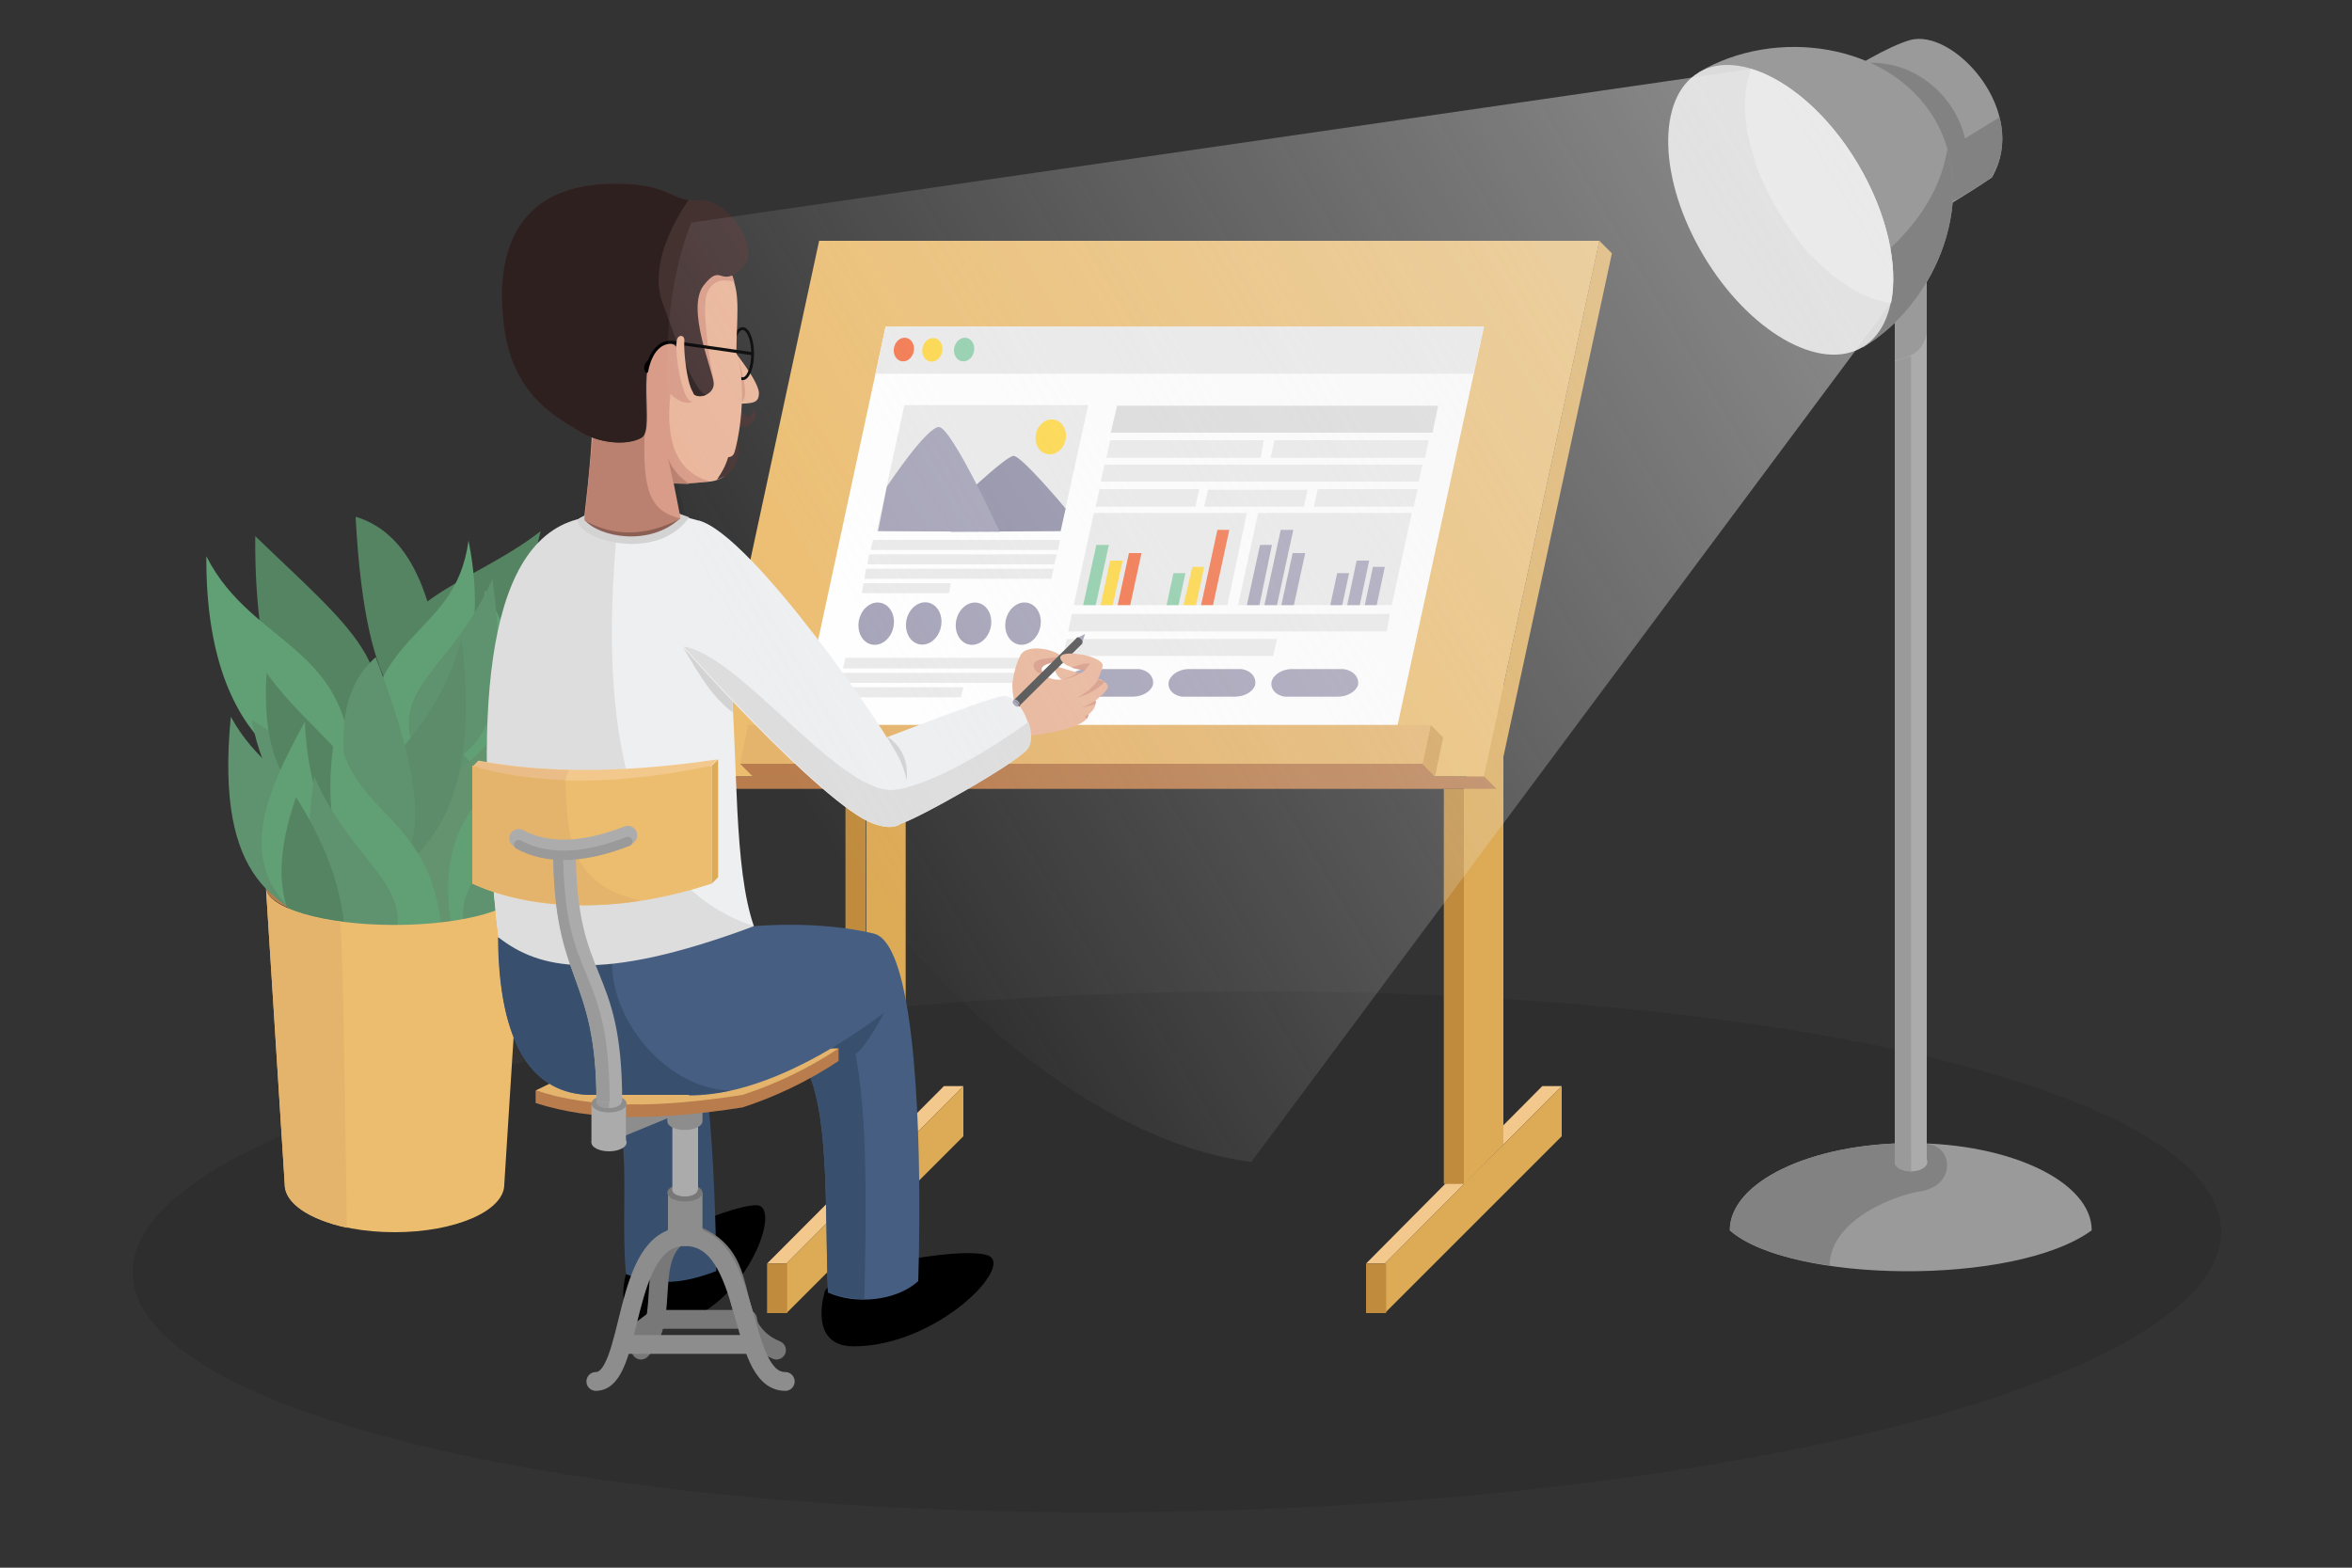 <?xml version="1.0" encoding="utf-8"?>
<!-- Generator: Adobe Illustrator 23.1.0, SVG Export Plug-In . SVG Version: 6.00 Build 0)  -->
<svg version="1.1" id="Layer_1" xmlns="http://www.w3.org/2000/svg" xmlns:xlink="http://www.w3.org/1999/xlink" x="0px" y="0px"
	 viewBox="0 0 375 250" style="enable-background:new 0 0 375 250;" xml:space="preserve">
<rect x="0" y="0" width="375" height="250" fill="#333333" stroke="none"/>
<style type="text/css">
	.st0{fill:none;}
	.st1{opacity:0.1;}
	.st2{display:none;opacity:0.1;}
	.st3{display:inline;}
	.st4{fill:#B97C4D;}
	.st5{fill:#558462;}
	.st6{fill:#5F936F;}
	.st7{fill:#61A075;}
	.st8{fill:#63936F;}
	.st9{fill:#5C8C6A;}
	.st10{fill:#ECBD6F;}
	.st11{fill:#E5B46C;}
	.st12{fill:#38506E;}
	.st13{fill:#F3C88C;}
	.st14{fill:#DDAA55;}
	.st15{fill:#C08B3D;}
	.st16{fill:#FFFFFF;}
	.st17{fill:#EAEAEA;}
	.st18{fill:#FFD741;}
	.st19{fill:#918FA7;}
	.st20{fill:#A4A1B7;}
	.st21{fill:#8ECEAA;}
	.st22{fill:#F37146;}
	.st23{fill:#DCDBDB;}
	.st24{fill:#D39F53;}
	.st25{fill:#455E82;}
	.st26{fill:none;stroke:#787878;stroke-width:3;stroke-linecap:round;stroke-miterlimit:10;}
	.st27{fill:none;stroke:#787878;stroke-width:3;stroke-linecap:round;stroke-linejoin:round;stroke-miterlimit:10;}
	.st28{fill:none;stroke:#8E8D8D;stroke-width:3;stroke-linecap:round;stroke-miterlimit:10;}
	.st29{fill:#8E8D8D;}
	.st30{fill:#787878;}
	.st31{fill:#ABABAB;}
	.st32{fill:#EEEFF1;}
	.st33{fill:#DDDDDD;}
	.st34{fill:#EAB69B;}
	.st35{fill:#D89C88;}
	.st36{fill:#D3D3D3;}
	.st37{fill:#4F4F4F;}
	.st38{fill:none;stroke:#000000;stroke-width:0.444;stroke-miterlimit:10;}
	.st39{fill:#443231;}
	.st40{fill:#8C5F54;}
	.st41{fill:#BA8170;}
	.st42{fill:#2D201F;}
	.st43{fill:none;stroke:#000000;stroke-width:0.5;stroke-linecap:round;stroke-linejoin:round;stroke-miterlimit:10;}
	.st44{fill:#EABC87;}
	.st45{fill:#9B9A9A;}
	.st46{fill:none;stroke:#ACACAC;stroke-width:3;stroke-linecap:round;stroke-miterlimit:10;}
	.st47{fill:none;stroke:#9B9A9A;stroke-width:1.5;stroke-linecap:round;stroke-miterlimit:10;}
	.st48{fill:#828282;}
	.st49{opacity:0.5;fill:url(#SVGID_1_);}
</style>
<rect class="st0" width="375" height="250"/>
<g class="st1">
	
		<ellipse transform="matrix(1 -2.066265e-02 2.066265e-02 1 -4.083 3.919)" cx="187.6" cy="199.6" rx="166.5" ry="41.4"/>
</g>
<g class="st2">
	<ellipse class="st3" cx="75.3" cy="201.1" rx="22.7" ry="9.3"/>
	
		<ellipse transform="matrix(1 -2.339129e-02 2.339129e-02 1 -4.716 4.543)" class="st3" cx="191.8" cy="203.8" rx="92.8" ry="26.3"/>
	<ellipse class="st3" cx="126.5" cy="223.3" rx="39.9" ry="16"/>
</g>
<g>
	<ellipse class="st4" cx="62.9" cy="141.4" rx="20.5" ry="6"/>
	<g>
		<path class="st5" d="M60.5,106.3c9.5-3.3,20.8,0,25.7-21.6C76.4,92.4,63.7,94.8,60.5,106.3z"/>
		<path class="st6" d="M72.6,130.1c9.9-3.7,20.5-5.8,20.5-32.7C84.1,110.6,69.1,107.5,72.6,130.1z"/>
		<path class="st7" d="M77.3,94.1c-0.7,18.2-10.7,24,1.9,30.2C88.3,115.8,83.3,105,77.3,94.1z"/>
		<path class="st5" d="M40.7,85.5c-0.2,21.4,5.1,39.4,17.2,35.3C65,106.5,56,100.3,40.7,85.5z"/>
		<path class="st5" d="M70.9,111.9c-5,4.4-12.6,1.4-14.2-29.5C66.3,85.3,69.7,97,70.9,111.9z"/>
		<path class="st7" d="M57.7,124.2c13.8-5.6,20.8-19,17-38C72.5,102.5,57.7,99.5,57.7,124.2z"/>
		<path class="st7" d="M55.9,125c1.1-22.1-15.6-21.6-23-36.3C32.7,120.7,50.7,125.2,55.9,125z"/>
		<path class="st6" d="M78.5,92.3c2.5,18,0.2,29.8-11.1,29.8C60.2,110.2,72.1,107.2,78.5,92.3z"/>
		<path class="st5" d="M86.5,93.2c5.6,18-1.7,23.2-9,28.5C77.8,113.6,78.2,105.6,86.5,93.2z"/>
		<path class="st6" d="M51.7,130.4c-5.8-0.6-9.6-5.8-11.6-15.6C49,120,52.8,125.2,51.7,130.4z"/>
	</g>
	<g>
		<path class="st5" d="M61,135.3c-8.1-5.8-19.9-5.9-18.5-28C49.7,117.4,61.2,123.3,61,135.3z"/>
		<path class="st6" d="M54.1,148.9c-9.5-4.6-19.9-7.7-17.3-34.6C44.5,128.4,59.7,126.7,54.1,148.9z"/>
		<path class="st7" d="M48.6,115.1c0.7,18.2,10.7,24-1.9,30.2C37.6,136.9,42.6,126.1,48.6,115.1z"/>
		<path class="st8" d="M84.6,112.1c0.2,21.4-5.1,39.4-17.2,35.3C60.2,133.1,69.3,126.9,84.6,112.1z"/>
		<path class="st9" d="M73.6,102.1c3,24.1-4.4,32-9.6,36.6C55,118.7,67.2,123.4,73.6,102.1z"/>
		<path class="st6" d="M59,137.5c6.3,1.9,12-3.9,0.9-32.7C52.4,111.4,54,123.4,59,137.5z"/>
		<path class="st7" d="M70.7,153.6c-13.8-5.6-20.8-19-17-38C55.9,131.8,70.7,128.8,70.7,153.6z"/>
		<path class="st7" d="M71.9,147.2c-3.4-21.9,13.3-23.1,19.1-38.5C94.6,140.5,77.1,146.8,71.9,147.2z"/>
		<path class="st6" d="M50.1,123.8c-2.5,18-0.2,29.8,11.1,29.8C68.4,141.8,56.5,138.7,50.1,123.8z"/>
		<path class="st5" d="M47.2,127.1c-6.1,17.8,1,23.3,8.1,28.7C55.2,147.7,55.1,139.7,47.2,127.1z"/>
		<path class="st6" d="M74,147.4c5.8-0.6,9.6-5.8,11.6-15.6C76.8,137,72.9,142.2,74,147.4z"/>
	</g>
	<path class="st10" d="M45.4,188.9c0,4.2,7.8,7.6,17.5,7.6s17.5-3.4,17.5-7.6l3-47.4c0,3.3-9.2,6-20.5,6s-20.5-2.7-20.5-6
		L45.4,188.9z"/>
	<path class="st11" d="M45.4,188.9l-3-47.4c0,2.4,4.8,4.5,11.8,5.5c0.5,0.1,1.1,48.8,1.1,48.8C49.4,194.5,45.4,191.9,45.4,188.9z"/>
</g>
<g>
	<path d="M99.8,203.2c0,0-2.5,8.3,4.7,8.3c13.3,0,20.8-19.3,16.1-19.3S99.8,199.4,99.8,203.2z"/>
	<path class="st12" d="M86.6,149.4c9.7,0,16.9,2.5,22.2,8.6c5.3,6.1,5.4,44.7,5.4,44.7c-5.5,2.1-9.4,2.3-14.4,0.5
		c-1-11.6,1.4-23.3-3.5-31.5L86.6,149.4"/>
</g>
<g>
	<g>
		<g>
			<polygon class="st13" points="245.9,173.2 217.8,201.5 220.8,201.5 249,173.2 			"/>
			<polygon class="st14" points="249,173.2 220.8,201.5 220.8,209.4 249,181.2 			"/>
			<rect x="217.8" y="201.5" class="st15" width="3.2" height="7.9"/>
		</g>
		<g>
			<rect x="230.2" y="125.8" class="st15" width="3.2" height="63"/>
			<polygon class="st14" points="233.4,188.9 239.7,182.5 239.7,93.7 233.4,125.8 			"/>
		</g>
	</g>
	<g>
		<g>
			<polygon class="st13" points="150.5,173.2 122.3,201.5 125.4,201.5 153.6,173.2 			"/>
			<polygon class="st14" points="153.6,173.2 125.4,201.5 125.4,209.4 153.6,181.2 			"/>
			<rect x="122.3" y="201.5" class="st15" width="3.2" height="7.9"/>
		</g>
		<g>
			<rect x="134.8" y="125.8" class="st15" width="3.2" height="63"/>
			<polygon class="st14" points="138.1,188.9 144.4,182.5 144.4,125.8 138.1,125.8 			"/>
		</g>
	</g>
	<g>
		<polygon class="st14" points="238.6,125.8 257,40.4 255,38.4 236.6,123.8 		"/>
		<polygon class="st4" points="112.2,123.8 114.2,125.8 238.6,125.8 236.6,123.8 		"/>
		<polygon class="st10" points="130.6,38.4 112.2,123.8 236.6,123.8 255,38.4 		"/>
	</g>
	<g>
		<polygon class="st16" points="141.2,52.1 127.1,117.6 222.4,117.6 236.6,52.1 		"/>
		<g>
			<g>
				<polygon class="st17" points="144.2,64.6 139.8,84.7 169.1,84.7 173.5,64.6 				"/>
				
					<ellipse transform="matrix(0.22 -0.976 0.976 0.22 62.653 217.821)" class="st18" cx="167.5" cy="69.7" rx="2.8" ry="2.4"/>
				<path class="st19" d="M151.6,81.1c0,0,8.7-8.4,10-8.4c1.3,0,8.3,8.4,8.3,8.4l-0.8,3.6l-17.5,0.1V81.1z"/>
				<path class="st20" d="M141.4,77.6c0,0,6.3-9.5,8.3-9.5c2,0,9.7,16.7,9.7,16.7l-19.4-0.1L141.4,77.6z"/>
			</g>
			<g>
				<polygon class="st17" points="195.7,81.8 177.4,81.8 174.4,81.8 171.2,96.5 174.3,96.5 192.6,96.5 195.7,96.5 198.8,81.8 				
					"/>
				<g>
					<polygon class="st21" points="174.8,86.9 172.7,96.5 174.7,96.5 176.8,86.9 					"/>
					<polygon class="st18" points="177,89.4 175.5,96.5 177.4,96.5 179,89.4 					"/>
					<polygon class="st22" points="180,88.2 178.2,96.5 180.2,96.5 182,88.2 					"/>
				</g>
				<g>
					<polygon class="st21" points="187.1,91.4 186,96.5 187.9,96.5 189,91.4 					"/>
					<polygon class="st18" points="190.1,90.4 188.7,96.5 190.7,96.5 192,90.4 					"/>
					<polygon class="st22" points="194.1,84.5 191.5,96.5 193.4,96.5 196,84.5 					"/>
				</g>
			</g>
			<g>
				<polygon class="st17" points="222,81.8 203.7,81.8 200.6,81.8 197.4,96.5 200.5,96.5 218.8,96.5 221.9,96.5 225.1,81.8 				"/>
				<g>
					<polygon class="st20" points="213.2,91.4 212.1,96.5 214,96.5 215.1,91.4 					"/>
					<polygon class="st20" points="216.3,89.4 214.8,96.5 216.8,96.5 218.3,89.4 					"/>
					<polygon class="st20" points="218.9,90.4 217.6,96.5 219.5,96.5 220.8,90.4 					"/>
				</g>
				<g>
					<polygon class="st20" points="206.1,88.2 204.3,96.5 206.3,96.5 208.1,88.2 					"/>
					<polygon class="st20" points="200.9,86.9 198.8,96.5 200.8,96.5 202.8,86.9 					"/>
					<polygon class="st20" points="204.2,84.5 201.6,96.5 203.6,96.5 206.2,84.5 					"/>
				</g>
			</g>
			<polygon class="st23" points="185.5,64.7 178.1,64.7 177.1,69 184.6,69 228.4,69 229.3,64.7 			"/>
			<polygon class="st17" points="222.1,74.1 215.6,74.1 210.9,74.1 192,74.1 187.3,74.1 180.8,74.1 176.1,74.1 175.5,76.8 
				180.2,76.8 186.7,76.8 191.4,76.8 210.3,76.8 215,76.8 221.5,76.8 226.2,76.8 226.8,74.1 			"/>
			<polygon class="st17" points="226,78 221.3,78 221.3,78 214.8,78 214.8,78 210.1,78 210.1,78 209.5,80.8 209.5,80.8 214.2,80.8 
				214.2,80.8 220.7,80.8 220.7,80.8 225.4,80.8 225.4,80.8 226,78 			"/>
			<polygon class="st17" points="208.5,78.1 203.8,78.1 203.8,78.1 197.3,78.1 197.3,78.1 192.6,78.1 192.6,78.1 192,80.8 192,80.8 
				196.7,80.8 196.7,80.8 203.2,80.8 203.2,80.8 207.9,80.8 207.9,80.8 208.5,78.1 			"/>
			<polygon class="st17" points="191.2,78 186.5,78 186.5,78 180,78 180,78 175.3,78 175.3,78 174.7,80.8 174.7,80.8 179.4,80.8 
				179.4,80.8 185.9,80.8 185.9,80.8 190.6,80.8 190.6,80.8 191.2,78 			"/>
			<polygon class="st17" points="201,70.2 196.8,70.2 196.3,70.2 193.4,70.2 192.9,70.2 190.3,70.2 189.8,70.2 188.7,70.2 
				188.2,70.2 185.6,70.2 185.1,70.2 182.2,70.2 181.7,70.2 177.5,70.2 177,70.2 176.4,73 176.9,73 181.1,73 181.6,73 184.5,73 
				185.1,73 187.6,73 188.1,73 189.2,73 189.8,73 192.3,73 192.8,73 195.7,73 196.3,73 200.4,73 201,73 201.5,70.2 			"/>
			<polygon class="st17" points="227.7,70.2 227.2,70.2 223.1,70.2 223,70.2 222.5,70.2 219.6,70.2 219.5,70.2 219.1,70.2 
				216.6,70.2 216.5,70.2 216,70.2 214.9,70.2 214.8,70.2 214.4,70.2 211.9,70.2 211.8,70.2 211.4,70.2 208.4,70.2 208.3,70.2 
				207.9,70.2 203.7,70.2 203.6,70.2 203.2,70.2 202.6,73 203,73 203.1,73 207.3,73 207.7,73 207.8,73 210.8,73 211.2,73 211.3,73 
				213.8,73 214.2,73 214.3,73 215.5,73 215.9,73 216,73 218.5,73 218.9,73 219,73 222,73 222.4,73 222.5,73 226.7,73 227.1,73 
				227.2,73 227.8,70.2 			"/>
			<polygon class="st17" points="165.7,88.4 161.9,88.4 159.1,88.4 148,88.4 145.2,88.4 141.4,88.4 138.6,88.4 138.3,90 141.1,90 
				144.9,90 147.6,90 158.8,90 161.6,90 165.4,90 168.1,90 168.5,88.4 			"/>
			<polygon class="st17" points="165.2,90.7 161.4,90.7 158.6,90.7 147.5,90.7 144.7,90.7 140.9,90.7 138.1,90.7 137.8,92.3 
				140.6,92.3 144.4,92.3 147.1,92.3 158.3,92.3 161.1,92.3 164.9,92.3 167.6,92.3 168,90.7 			"/>
			<polygon class="st17" points="166.3,86.1 162.5,86.1 159.7,86.1 148.5,86.1 145.8,86.1 142,86.1 139.2,86.1 138.8,87.7 
				141.6,87.7 145.4,87.7 148.2,87.7 159.3,87.7 162.1,87.7 165.9,87.7 168.7,87.7 169,86.1 			"/>
			<polygon class="st17" points="147.1,93 144.3,93 140.5,93 137.7,93 137.4,94.6 140.1,94.6 143.9,94.6 146.7,94.6 151.3,94.6 
				151.6,93 			"/>
			<polygon class="st17" points="161.8,104.9 158,104.9 155.3,104.9 144.1,104.9 141.3,104.9 137.5,104.9 134.8,104.9 134.4,106.6 
				137.2,106.6 141,106.6 143.8,106.6 154.9,106.6 157.7,106.6 161.5,106.6 164.3,106.6 164.6,104.9 			"/>
			<polygon class="st17" points="161.3,107.3 157.5,107.3 154.8,107.3 143.6,107.3 140.8,107.3 137,107.3 134.3,107.3 133.9,108.9 
				136.7,108.9 140.5,108.9 143.3,108.9 154.4,108.9 157.2,108.9 161,108.9 163.8,108.9 164.1,107.3 			"/>
			<polygon class="st17" points="143.2,109.6 140.4,109.6 136.6,109.6 133.8,109.6 133.5,111.2 136.2,111.2 140.1,111.2 
				142.8,111.2 153.2,111.2 153.6,109.6 			"/>
			<polygon class="st17" points="217,97.9 210.5,97.9 205.8,97.9 186.8,97.9 182.1,97.9 175.6,97.9 170.9,97.9 170.3,100.7 
				175,100.7 181.5,100.7 186.2,100.7 205.2,100.7 209.9,100.7 216.4,100.7 221.1,100.7 221.6,97.9 			"/>
			<polygon class="st17" points="186,101.9 181.3,101.9 174.8,101.9 170.1,101.9 169.5,104.6 174.2,104.6 180.7,104.6 185.4,104.6 
				203,104.6 203.6,101.9 			"/>
			
				<ellipse transform="matrix(0.22 -0.976 0.976 0.22 11.875 213.816)" class="st20" cx="139.6" cy="99.5" rx="3.4" ry="2.8"/>
			
				<ellipse transform="matrix(0.22 -0.976 0.976 0.22 17.78 221.199)" class="st20" cx="147.2" cy="99.5" rx="3.4" ry="2.8"/>
			
				<ellipse transform="matrix(0.22 -0.976 0.976 0.22 23.979 228.948)" class="st20" cx="155.1" cy="99.5" rx="3.4" ry="2.8"/>
			
				<ellipse transform="matrix(0.22 -0.976 0.976 0.22 30.138 236.648)" class="st20" cx="163" cy="99.5" rx="3.4" ry="2.8"/>
			<path class="st20" d="M181.6,106.7c-0.3,0-0.5,0-0.8,0l0,0h-7.5c-0.1,0-0.2,0-0.2,0H173l0,0c-1.3,0.1-2.5,0.8-2.9,1.8
				c-0.4,1.2,0.5,2.4,2.1,2.6c0.2,0,0.3,0,0.5,0l0,0h0.1c0,0,0.1,0,0.1,0h7.7l0,0c1.4,0,2.8-0.7,3.2-1.8
				C184.1,108.1,183.2,106.9,181.6,106.7z"/>
			<path class="st20" d="M197.9,106.7c-0.3,0-0.5,0-0.8,0l0,0h-7.5c-0.1,0-0.2,0-0.2,0h-0.1l0,0c-1.3,0.1-2.5,0.8-2.9,1.8
				c-0.4,1.2,0.5,2.4,2.1,2.6c0.2,0,0.3,0,0.5,0l0,0h0.1c0,0,0.1,0,0.1,0h7.7l0,0c1.4,0,2.8-0.7,3.2-1.8
				C200.4,108.1,199.5,106.9,197.9,106.7z"/>
			<path class="st20" d="M214.2,106.7c-0.3,0-0.5,0-0.8,0l0,0H206c-0.1,0-0.2,0-0.2,0h-0.1l0,0c-1.3,0.1-2.5,0.8-2.9,1.8
				c-0.4,1.2,0.5,2.4,2.1,2.6c0.2,0,0.3,0,0.5,0l0,0h0.1c0,0,0.1,0,0.1,0h7.7l0,0c1.4,0,2.8-0.7,3.2-1.8
				C216.8,108.1,215.8,106.9,214.2,106.7z"/>
		</g>
		<g>
			<polygon class="st17" points="141.2,52.1 236.6,52.1 234.9,59.6 139.6,59.6 			"/>
			
				<ellipse transform="matrix(0.22 -0.976 0.976 0.22 57.95 184.108)" class="st22" cx="144.1" cy="55.8" rx="1.9" ry="1.6"/>
			
				<ellipse transform="matrix(0.22 -0.976 0.976 0.22 61.499 188.544)" class="st18" cx="148.6" cy="55.8" rx="1.9" ry="1.6"/>
			
				<ellipse transform="matrix(0.22 -0.976 0.976 0.22 65.446 193.479)" class="st21" cx="153.7" cy="55.8" rx="1.9" ry="1.6"/>
		</g>
	</g>
	<g>
		<polygon class="st4" points="120,123.8 118,121.8 226.8,121.8 228.8,123.8 		"/>
		<polygon class="st24" points="228.8,123.8 230.1,117.6 228.1,115.6 228.1,115.6 226.8,121.8 		"/>
		<polygon class="st11" points="226.8,121.8 228.1,115.6 228.1,115.6 119.3,115.6 118,121.8 		"/>
	</g>
</g>
<g>
	<path d="M131.4,206.4c0,0-2.5,8.3,4.7,8.3c13.3,0,25.8-12.9,21.4-14.5C153.1,198.6,131.4,202.6,131.4,206.4z"/>
	<g>
		<path class="st25" d="M144.3,158.8c3.2,16.4,2.1,45.5,2.1,45.5c-3.5,3.2-10.1,3.8-14.4,1.8c-0.5-13.9,0.3-29.6-3.9-36.6
			C131,163.3,139.6,159.3,144.3,158.8z"/>
		<g>
			<path class="st12" d="M135.8,165.1c0,0,0,0.1,0,0.1C135.9,165.1,135.9,165.1,135.8,165.1z"/>
			<path class="st12" d="M141,161.4c0,0-8.5,1.8-12.9,8.1c4.2,7,3.4,22.7,3.9,36.6c1.6,0.7,4.1,1,5.8,1.1
				c0.3-12.7,0.6-28.8-1.4-39.1C138.2,166.9,141,161.4,141,161.4z"/>
		</g>
	</g>
</g>
<g>
	<g>
		<g>
			<path class="st26" d="M109.2,196.4c12.2,3.4,5.2,15,14.6,18.9"/>
			<path class="st26" d="M102.2,215.3c5.1-5.2,0-15.5,7.1-18.9"/>
			<polyline class="st27" points="99.2,214.4 104.5,210.4 119.2,210.4 119.9,214.4 			"/>
			<line class="st28" x1="119.9" y1="214.4" x2="99.2" y2="214.4"/>
			<path class="st28" d="M109.2,197.2c10.9,0,8.2,23.1,16,23.1"/>
			<path class="st28" d="M109.2,197.2c-10.3,0-8,23.1-14.2,23.1"/>
		</g>
		<g>
			<rect x="106.5" y="190.2" class="st29" width="5.5" height="6.2"/>
			<ellipse class="st29" cx="109.2" cy="196.4" rx="2.8" ry="1.4"/>
			<ellipse class="st30" cx="109.2" cy="190.2" rx="2.8" ry="1.4"/>
		</g>
		<g>
			<ellipse class="st31" cx="109.2" cy="189.8" rx="2" ry="1"/>
			<rect x="107.2" y="178.1" class="st31" width="4.1" height="11.7"/>
		</g>
		<polygon class="st29" points="99.2,181.3 107.7,177.8 99.1,178.1 		"/>
		<path class="st29" d="M109.2,171.2c-1.5,0-2.8,0.6-2.8,1.4v6.2c0,0.8,1.2,1.4,2.8,1.4c1.5,0,2.8-0.6,2.8-1.4v-6.2
			C112,171.8,110.8,171.2,109.2,171.2z"/>
	</g>
	<g>
		<path class="st4" d="M99.1,169.2L88,174.6l-2.6-0.7v2c9,2.9,19.5,2.8,33,0.7c5.2-1.7,10.3-4.1,15.3-7.4v-2L99.1,169.2z"/>
		<path class="st11" d="M85.4,173.9c9,2.9,19.5,2.8,33,0.7c5.2-1.7,10.3-4.1,15.3-7.4l-34.6,0L85.4,173.9z"/>
	</g>
</g>
<g>
	<g>
		<g>
			<path class="st25" d="M79.5,149.5c0,17.1,5.4,25.1,14.8,25.1h15.5c11.2,0,10.3-14,10.3-26.9L79.5,149.5z"/>
			<path class="st25" d="M120.2,147.7c0,0,10.2-1,19.2,1.2c2.2,0.6,3.8,4.4,4.9,9.9c0,0-18,15.9-34.4,15.9
				C106,167.1,109.4,154.9,120.2,147.7z"/>
			<path class="st12" d="M94.3,174.6h15.5c0.4,0,0.7,0,1,0c2-0.1,3.9-0.3,5.7-0.7c-9.7-0.1-18.9-10.6-18.9-20.2l-18.2-4.2
				C79.5,166.5,85,174.6,94.3,174.6z"/>
		</g>
		<g>
			<path class="st32" d="M101,80.5c-31.3,0-21.5,69-21.5,69l40.7-1.8C113.7,129,123.1,80.5,101,80.5z"/>
			<path class="st33" d="M98.2,86.5c-3.2,38.2,5.8,55.8,22,61.2c-24.9,9.3-34.4,6.7-40.7,1.8c-3.9-33.9-2.7-62.7,12.6-66.7
				L98.2,86.5z"/>
		</g>
		<g>
			<path class="st34" d="M161.4,109.2c0,0,4.2-2.7,5.4-1.4s8.6,0.5,8.6,0.5c-3.2,2.3-6.4,3.6-9.5,3.3L161.4,109.2z"/>
			<path class="st34" d="M172.2,107.4c0,0-1.3-0.4-3-0.9c-1.7-0.5-0.9,1.2,0.1,1.9S172.2,107.4,172.2,107.4z"/>
			<path class="st34" d="M174.7,111.7c0,0,0.2,1.2-1.1,2.2c-1.3,1-7.8,3-10.6,2.2l0.3-1.6L174.7,111.7z"/>
			<path class="st34" d="M173.6,113.9c-0.2,1.8-4.8,3-11.2,3.6l0.6-1.4L173.6,113.9z"/>
			<polygon class="st35" points="173.6,113.9 172.9,114.3 173.3,114.6 			"/>
			<path class="st35" d="M172.2,107.4c-0.9,0.8-1.9,1.1-2.9,1c1.2-0.4,2.2-0.8,2.4-1.1L172.2,107.4z"/>
			<path class="st35" d="M174.7,111.7c0,0.2,0,0.3,0,0.5c-0.6,0.3-1.5,0.5-2.5,0.7L174.7,111.7z"/>
			<path class="st34" d="M175.4,108.3c0,0,0.6,0.2,1.1,0.8s-0.4,1.4-1.8,2.6c-2.6,1.8-9.5,3.4-11.4,2.8s-1.9-5.4-1.9-5.4"/>
			<path class="st35" d="M175.1,108.4c0.5,0.1,0.8,0.2,1,0.4c-1.3,1.3-2.8,2-4.4,2.5L175.1,108.4z"/>
			<path class="st34" d="M164,112.9l-2.6-3.7c0,0,0.2-2.6,1.3-4.7s6.3-0.7,6.5,0.3c0.3,1-4.1,0.7-2.9,2.5"/>
			<path class="st35" d="M165,105.6c-0.6,0.7,0.4,2.1,1.2,1.7c-0.8-1.3,1.2-1.5,2.3-1.9c0.4-0.4,0.6-0.6,0.6-0.6
				S165.6,104.9,165,105.6z"/>
		</g>
		<g>
			<path class="st32" d="M143.4,131.4c2.3-0.5,18.7-9.7,20.4-12s-1.2-8.8-3.9-8.4c-2.7,0.3-24.7,9-24.7,9S141.1,132,143.4,131.4z"/>
			<path class="st33" d="M138,125c1.8,3.2,4.2,6.7,5.5,6.4c2.3-0.5,18.7-9.7,20.4-12c0.7-1,0.6-2.7,0.1-4.3l0,0
				c0,0-12.3,9.2-20.9,10.8C141.4,126.2,139.7,125.8,138,125z"/>
			<path class="st36" d="M141.4,117.4c2.8,1.9,3.5,4.6,3.1,7.5L141.4,117.4z"/>
			<path class="st36" d="M116.8,111.3l-7.9-8.1c3,5.2,4.9,8.1,7.9,10.4V111.3z"/>
			<path class="st32" d="M143.6,121.4C142,117.5,120,85.3,111.4,83c0,0,0,0-0.1,0c-1.9-0.5-7.1-2.1-11.2-1.6L98.2,89
				c0,0,3.3-1.1,6.6-2.4c-1.8,3.8-1.3,9.5,0.4,12c2.6,4,26.1,29.8,33.9,32.7C146.8,134.2,145.3,125.5,143.6,121.4z"/>
			<path class="st33" d="M144.8,125.5c-0.6,0.2-1.2,0.3-1.8,0.4c-8.6,1.6-24.8-21.4-34-22.8c0,0,3.5,3.9,3.5,3.9
				c8.3,9.1,21.3,22.3,26.7,24.3C144.7,133.4,145.5,129.4,144.8,125.5z"/>
		</g>
		<g>
			<polygon class="st37" points="162.5,112.6 161.6,111.7 171.7,101.7 172.6,102.6 			"/>
			<g>
				
					<ellipse transform="matrix(0.691 -0.723 0.723 0.691 -30.982 151.744)" class="st20" cx="162.1" cy="112.1" rx="0.3" ry="0.6"/>
				<path class="st37" d="M162.2,112c-0.2-0.2-0.5-0.3-0.6-0.2l-0.1,0.1l0.1,0.1c0,0.1,0.1,0.3,0.3,0.4c0.2,0.1,0.3,0.2,0.5,0.2
					l0.1,0.1l0.1-0.1C162.5,112.5,162.4,112.2,162.2,112z"/>
				
					<ellipse transform="matrix(0.691 -0.723 0.723 0.691 -31.135 151.687)" class="st20" cx="161.9" cy="112.3" rx="0.3" ry="0.6"/>
			</g>
			<g>
				<polygon class="st20" points="171.6,101.8 173,101.1 172.5,102.6 				"/>
				
					<ellipse transform="matrix(0.691 -0.723 0.723 0.691 -20.701 155.919)" class="st37" cx="172.1" cy="102.2" rx="0.3" ry="0.6"/>
			</g>
		</g>
		<g>
			<path class="st34" d="M168.6,108.4c1.2,0,2.5-0.4,3.6-1c2.6-1.5-1.6,0-3-2.1c-1.4-2.1,7.1-0.8,6.6,1c-0.6,1.8-0.8,3.3-4.5,5.2
				c-1.3,0.7-2.7,1.1-3.9,1.3C165.5,113.1,167.6,108.4,168.6,108.4z"/>
			<path class="st35" d="M173,106.9c0.3-0.4,0.8-1.1,0.8-1.1c-1.2-0.1-2.3,0.5-3,0.6C171.2,106.7,173,106.9,173,106.9z"/>
		</g>
		<path class="st36" d="M109.5,83c0.1-0.2,0.3-0.3,0.4-0.5c-1.8-0.7-4.3-1.5-6.8-1.9c-0.1,0-0.2,0-0.3,0c-0.1,0-0.2,0-0.4,0
			c-0.2,0-0.4,0-0.5,0c-0.3,0-0.6,0-0.9,0h0c-3.4,0-6.4,0.8-8.9,2.3c0,0.1-0.1,0.2,0,0.3C92.9,86.3,104.4,89.4,109.5,83z"/>
	</g>
	<g>
		<g>
			<path class="st34" d="M116.5,55.3c0,0,4.5,5.4,4.5,7.4c0,2-1.6,1.5-4.7,1.8C113.2,64.8,116.5,55.3,116.5,55.3z"/>
			<path class="st35" d="M117.6,56.9c0.8,2.7-1.3,7.4,0.5,7.2C119.9,63.8,117.6,56.9,117.6,56.9z"/>
		</g>
		<ellipse class="st38" cx="118.4" cy="56.4" rx="1.6" ry="4"/>
		<g>
			<path class="st39" d="M118.1,64.5c0,0,0.3,2,1.1,1.9c0.8-0.1,1.1-1.1,1.1-1.1c0.5,1,0.1,2.8-2.3,2.8
				C117,68,118.1,64.5,118.1,64.5z"/>
			<path class="st39" d="M117.6,70.3c0.5,2.1-0.1,5.3-3.4,6.3c-3.3,1-3.3-7.3-3.3-7.3L117.6,70.3z"/>
		</g>
		<g>
			<path class="st34" d="M103.7,37.2c16.2,3.9,13.8,8,13.7,19.1c2,5.6,0.4,16.9-2,19.7c-5.5,4-24.9-6.4-27.1-17.3
				C86,47.9,87.6,33.3,103.7,37.2z"/>
			<path class="st40" d="M93.2,82.9c2.3,2.8,10.5,4.3,15.3-0.3L93.2,82.9z"/>
			<path class="st35" d="M108.5,82.6c0,0-0.5-2.5-1.1-5.6c1.8,0.2,3.7,0.1,5.8-0.3c0,0-5.7-0.7-6.4-8.5c-0.2-1.5-0.1-3.4,0.1-5.4
				c1.4,1.5,3.4,1.8,3.6,1c-1-1.3-1.8-5.8-2.2-8.1c0.1-0.8,0.1-1.3-0.2-1.2c-2.4,0-4.2,0.4-5.1,4.6c-0.4,2.1-0.5,3.8-0.4,5
				c-1,0-2.2,0.2-3.2,0.6c-2.6-0.1-5,1-5,3.4c-0.1,5.2-1.3,14.7-1.3,14.7L108.5,82.6z"/>
			<path class="st41" d="M107.4,77.1l-0.9-4.1c0.5,1.5,1.6,2.9,3.4,4.2L107.4,77.1z"/>
			<path class="st41" d="M102.8,68.7c-0.4,9.8,0.9,12.8,5.7,14c-5.8,3-10.8,2.8-15.3,0.3l1.4-14.1L102.8,68.7z"/>
		</g>
		<path class="st35" d="M117.1,45c0,0-3-1.3-4.3,1.6s1.1,14.6,1.1,14.6l-4-11.3l1.6-6.4l2.9-0.4l2.4,0.9L117.1,45z"/>
		<g>
			<path class="st39" d="M92.6,68.9c-4.9-2.9-11.4-6.6-12.4-18.3S83.3,29.3,98,29.3c9.3,0,8.7,2.9,13.4,2.6c4.7-0.3,10.3,7.9,6.8,11
				c-3.5,3.1-3.1-1.1-6,2.6c-2.9,3.7,1.6,13.9,1.6,15.7c0,1.8-2.6,2.7-3.6,1.1c-1-1.5-0.7-9-4.6-7.5c-4.6,1.9-1.1,13.6-3.2,14.9
				S96,70.9,92.6,68.9z"/>
			<path class="st42" d="M105.6,48.2c-2.6-7.1,4.1-16.2,4.2-16.3c-3.1-0.4-3.7-2.6-11.8-2.6c-14.7,0-18.9,9.6-17.8,21.3
				c1,11.7,7.5,15.4,12.4,18.3c3.4,2,7.7,2.1,9.7,0.9c2-1.3-1.4-13,3.2-14.9c4-1.5,3.6,6,4.6,7.5c0.6,0.9,1.7,1,2.6,0.5l0,0
				C110.9,63,108.2,55.4,105.6,48.2z"/>
			<path class="st39" d="M116.1,72.9c1.1,0,1.3-1.4,1.6-2.7c-0.1,1.4-0.1,2.9-0.5,3.7c-0.2,1-1.6,2.2-2.9,2.6
				C115,75.5,115.7,74.3,116.1,72.9z"/>
		</g>
		<path class="st43" d="M119.9,56.4c0,0-7.7-1.1-12.5-1.8c-3.6-0.4-4.3,4.6-4.3,4.6c-0.1-0.4-0.4-0.8,0.4-1.6"/>
		<path class="st34" d="M107.9,54.3c-0.2,1.3,0.1,4.9,1.1,7.9c1,3,2.3,1.7,1.4,0.2s-1.4-6.3-1.3-7.9
			C109.3,53.4,108.1,53.2,107.9,54.3z"/>
	</g>
</g>
<g>
	<path class="st13" d="M76.3,121.3l-0.9,0.9c11,5.1,23.3,6.1,38-0.1l1-1C100.8,123.1,88,123.5,76.3,121.3z"/>
	<path class="st44" d="M90.1,124.4l0.6-1.6c-5-0.1-9.7-0.6-14.3-1.4l-0.9,0.9c4.7,2.1,9.6,3.6,14.8,4
		C90.2,125.6,90.1,125,90.1,124.4z"/>
	<path class="st10" d="M113.5,140.9c-17.1,5.6-30.5,3.6-38.2,0v-18.8c7.7,2.5,20.1,3.8,38.2,0V140.9z"/>
	<path class="st11" d="M90.1,124.4L90.1,124.4c-6.1-0.2-11-1.1-14.8-2.3v18.8c5.7,2.6,14.6,4.4,25.8,2.9l0.5-0.1
		c0.2,0,0.3-0.1,0.5-0.1C89.5,140.9,90.7,131.2,90.1,124.4z"/>
	<polygon class="st14" points="114.5,121.1 113.5,122.1 113.5,140.9 114.5,139.9 	"/>
	<g>
		<rect x="94.3" y="176" class="st31" width="5.5" height="6.2"/>
		<ellipse class="st31" cx="97.1" cy="182.2" rx="2.8" ry="1.4"/>
		<ellipse class="st29" cx="97.1" cy="176" rx="2.8" ry="1.4"/>
	</g>
	<g>
		<ellipse class="st31" cx="97.1" cy="175.7" rx="2" ry="1"/>
		<path class="st45" d="M97.1,176.7c-1.1,0-2-0.5-2-1s0.9-1,2-1V176.7z"/>
		<path class="st31" d="M88.2,135.3c0,21.5,6.9,19.8,6.9,40.4l4.1,0c0-22.5-7.4-18.6-7.4-40.4L88.2,135.3z"/>
		<path class="st45" d="M88.2,135.6c0,21.5,6.9,19.5,6.9,40.1l2.1,0c0-22.5-7.4-18.3-7.4-40L88.2,135.6z"/>
		<g>
			<path class="st46" d="M82.7,133.7c4.3,2.3,9.9,2.4,17.4-0.5"/>
			<path class="st47" d="M82.7,134.7c4.3,2.3,9.9,2.4,17.4-0.5"/>
		</g>
	</g>
</g>
<g>
	<g>
		<path class="st45" d="M333.5,196.2c-12.3,9-48.3,8.4-57.7,0c0-7.7,12.9-13.9,28.9-13.9C320.6,182.3,333.5,188.5,333.5,196.2z"/>
		<path class="st48" d="M307.2,182.4c-0.8,0-1.7-0.1-2.5-0.1c-15.9,0-28.9,6.2-28.9,13.9c3.1,2.7,8.9,4.6,15.9,5.6
			c0.2-7.6,11-11.3,14.4-11.8C312,189.1,311.4,182.7,307.2,182.4z"/>
	</g>
	<g>
		<ellipse class="st31" cx="304.7" cy="185.3" rx="2.6" ry="1.5"/>
		<rect x="302.1" y="44.3" class="st31" width="5.1" height="141"/>
		<polygon class="st45" points="302.1,57.6 302.1,185.3 304.7,185.3 304.7,56.8 		"/>
		<path class="st45" d="M304.7,186.8c-1.4,0-2.6-0.7-2.6-1.5c0-0.8,1.1-1.5,2.6-1.5V186.8z"/>
		<path class="st45" d="M302.1,51.4v6.1c2.5-0.5,4.6-1.5,5.1-4.4v-8.8L302.1,51.4z"/>
	</g>
	<g>
		<path class="st45" d="M317.6,28.3c-7.6,5.2-21.9,13.1-21.9,13.1l-13.1-21.9c0,0,15-11.1,21.9-13.1S323.7,17.7,317.6,28.3z"/>
		<path class="st48" d="M318.8,18.7l-8.3,5.1l0.8,8.2l0.7-0.2c2-1.2,3.9-2.4,5.5-3.5C319.4,25.2,319.6,21.8,318.8,18.7z"/>
		<path class="st48" d="M298.3,10c11.9,0,19.3,13.7,13.1,21.9L298.3,10z"/>
		<path class="st45" d="M308.4,18.9c7.2,12.1,0.7,29.3-11.4,36.5l-26.1-43.9C283,4.3,301.2,6.8,308.4,18.9z"/>
		<path class="st48" d="M310.5,23.7c-1.2,7.7-6.1,13-9,15.8L297,55.4C307.5,49.1,313.9,35.2,310.5,23.7z"/>
		
			<ellipse transform="matrix(0.859 -0.512 0.512 0.859 22.88 150.038)" class="st23" cx="283.9" cy="33.5" rx="14.3" ry="25.5"/>
		<path class="st17" d="M283.5,33.7c5,8.4,12.1,13.9,18,14.6c1.2-5.9-0.6-14.3-5.3-22.2S285,12.7,279.2,11
			C277,16.5,278.5,25.4,283.5,33.7z"/>
		
			<linearGradient id="SVGID_1_" gradientUnits="userSpaceOnUse" x1="113.762" y1="21.096" x2="310.183" y2="21.096" gradientTransform="matrix(0.859 -0.512 0.512 0.859 18.888 166.82)">
			<stop  offset="1.937948e-07" style="stop-color:#EAEAEA;stop-opacity:0"/>
			<stop  offset="1" style="stop-color:#EAEAEA"/>
		</linearGradient>
		<path class="st49" d="M279.2,11l-169,24.5c-8.6,22.2-2.7,57.7,17.3,91.2c20,33.5,48.4,55.6,72,58.6l102-137
			c1.2-5.9-0.6-14.3-5.3-22.2S285,12.7,279.2,11z"/>
	</g>
</g>
</svg>
